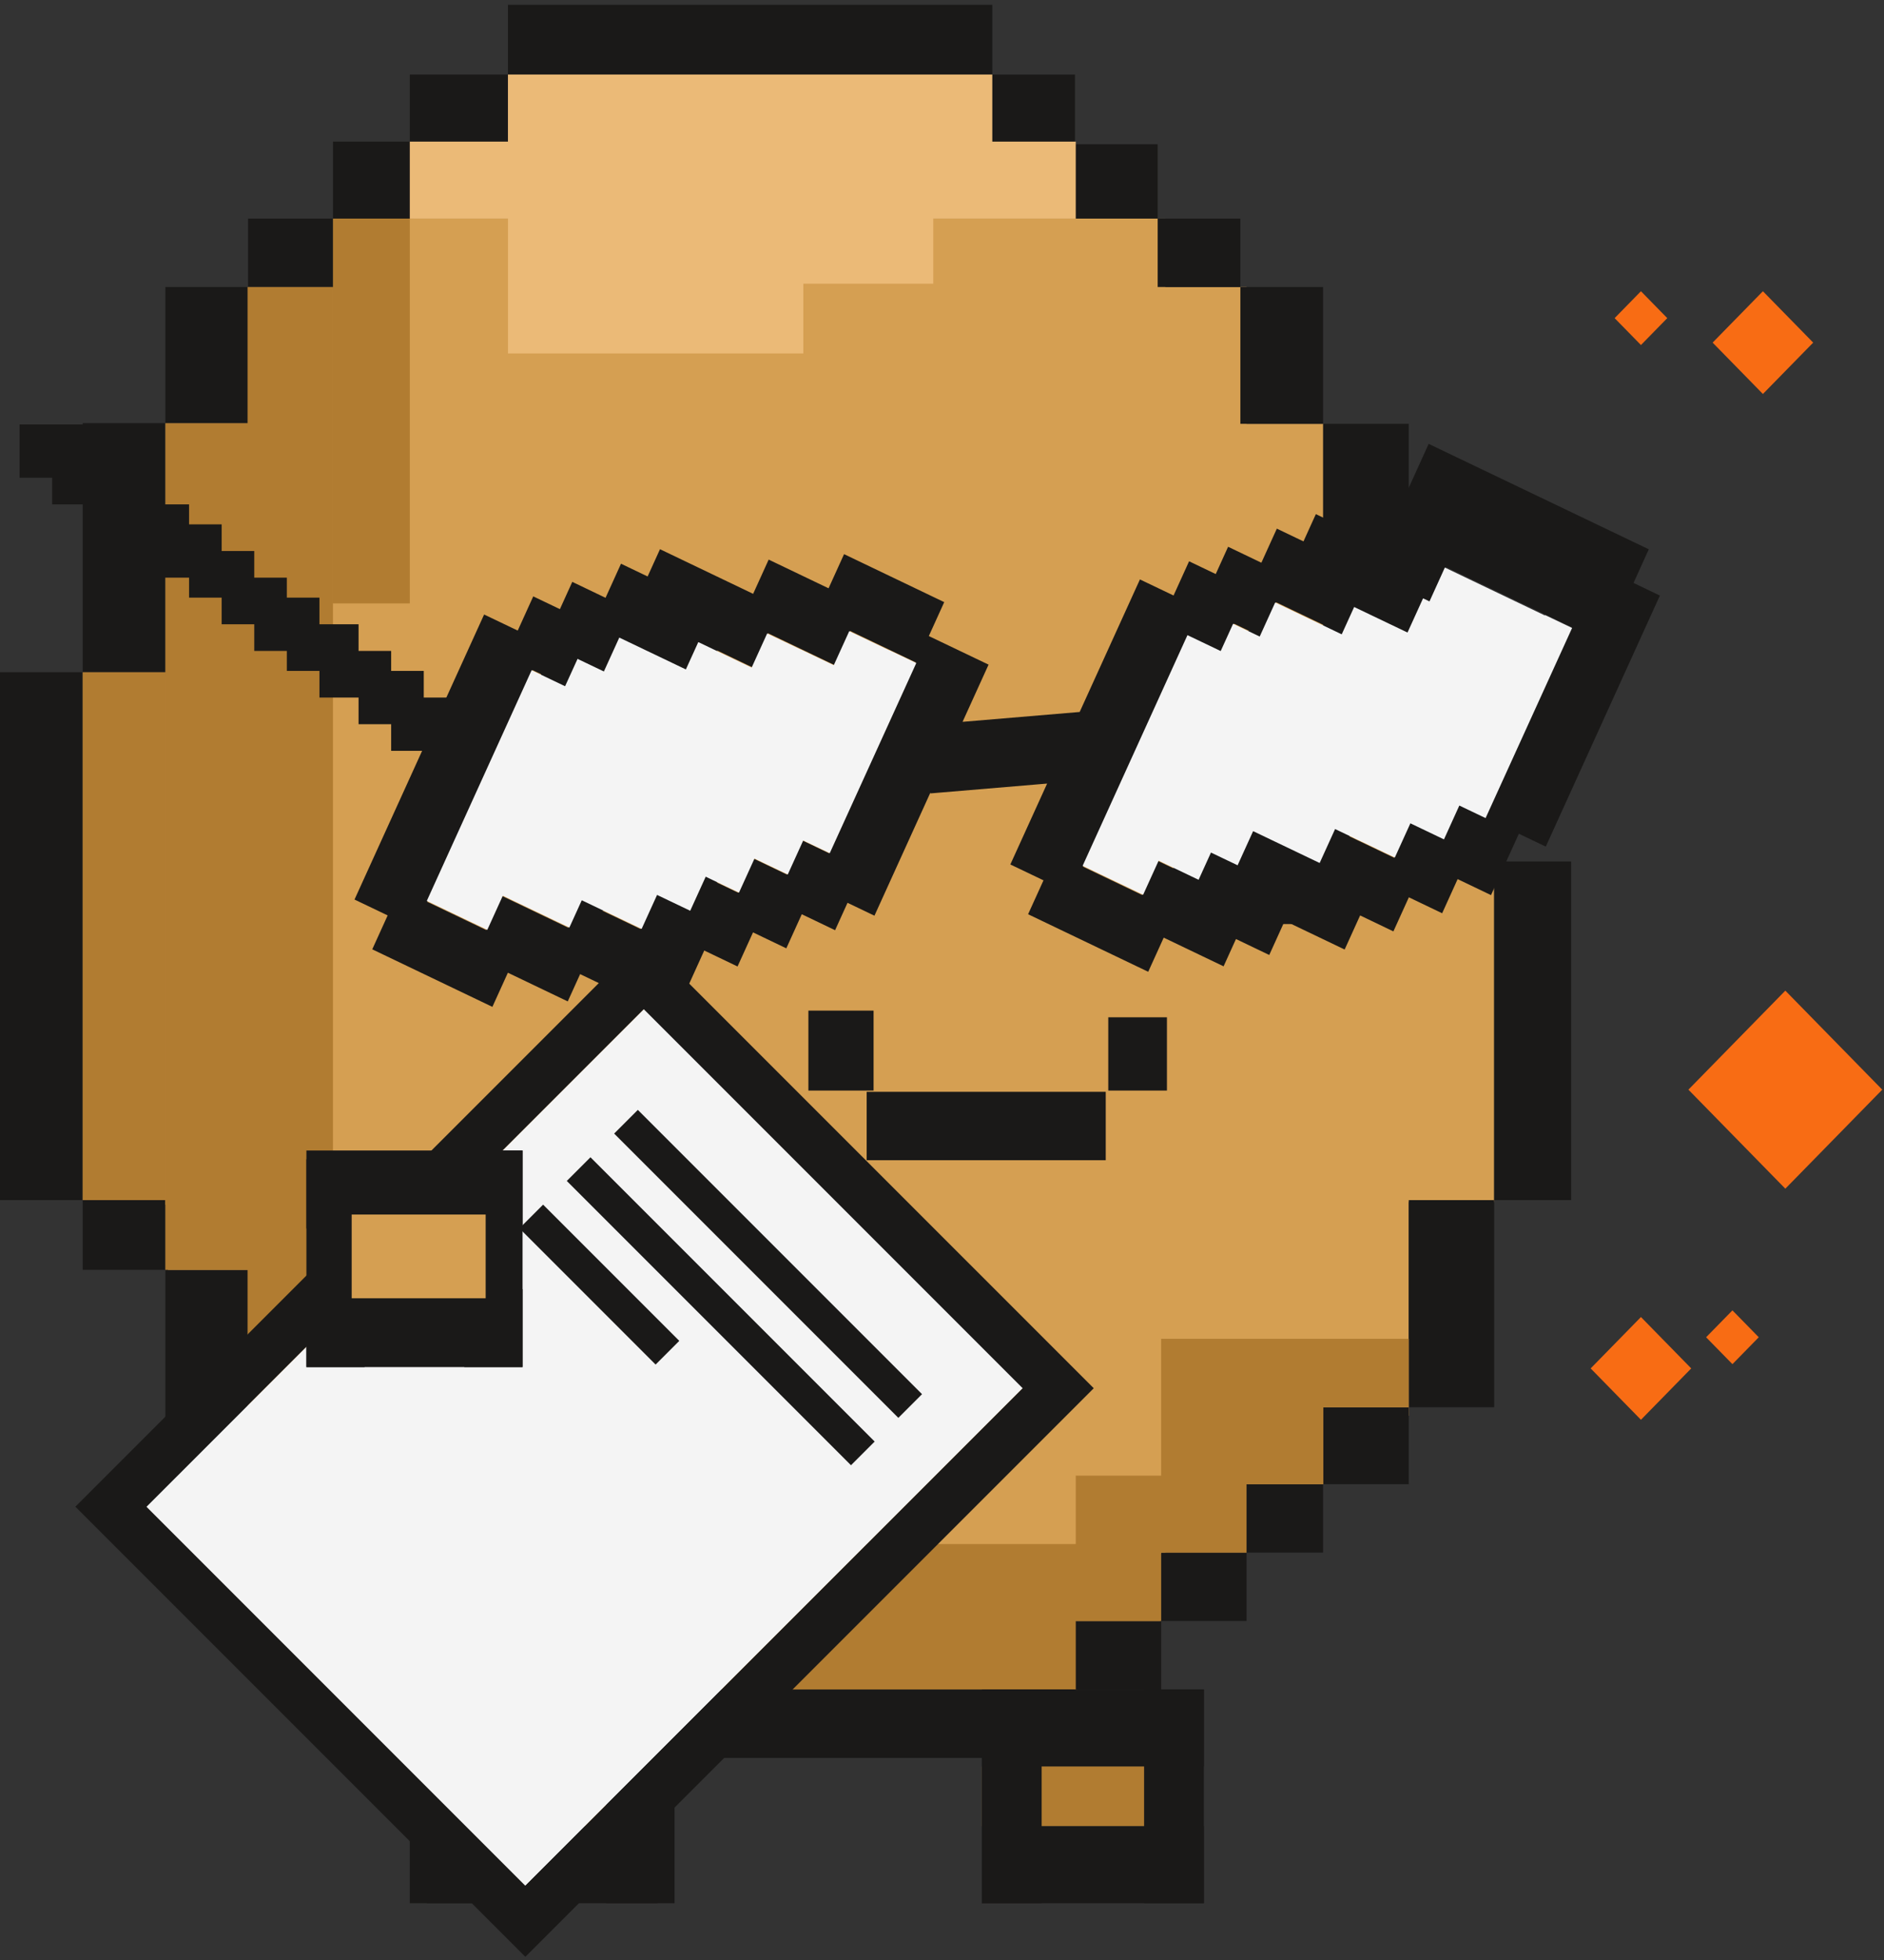 <svg width="225" height="234" viewBox="0 0 225 234" fill="none" xmlns="http://www.w3.org/2000/svg">
<rect x="0" y="0" width="225" height="234" fill="#333333" stroke="none"/>
<path fill-rule="evenodd" clip-rule="evenodd" d="M39.823 26.098H139.182V34.265H148.869L148.869 50.6H158.046V82.249H168.243V102.667H178.439V143.504H168.243V169.027H158.046V177.195H148.869L148.869 185.362H139.182V185.452H138.578V193.776H49.697V185.452H39.823V177.127H29.948V34.422H39.823V26.098ZM20.07 51.071H29.945V152.154H20.07V51.071ZM20.069 80.802H10.194V143.83H20.069V80.802ZM59.572 193.777V202.101H128.701V193.777H59.572Z" fill="#D59F52"/>
<path d="M118.507 0.574H60.664V8.899H118.507V0.574Z" fill="#1A1918"/>
<path d="M128.382 201.696H59.253V209.875H128.382V201.696Z" fill="#1A1918"/>
<path d="M48.944 16.909H39.767V26.097H49.378L48.944 16.909Z" fill="#1A1918"/>
<path d="M128.382 17.223H138.258V26.097H128.382V17.223Z" fill="#1A1918"/>
<path d="M118.507 8.899H128.382V17.223H118.507V8.899Z" fill="#1A1918"/>
<path d="M48.944 8.899H60.664V17.223L48.944 16.909V8.899Z" fill="#1A1918"/>
<path d="M39.767 26.097H29.626V34.265H39.767V26.097Z" fill="#1A1918"/>
<path d="M138.258 26.097H148.133V34.265H138.258V26.097Z" fill="#1A1918"/>
<path d="M29.626 34.265H19.751V50.521H29.626V34.265Z" fill="#1A1918"/>
<path d="M19.751 50.521H9.875V80.251H19.751V50.521Z" fill="#1A1918"/>
<path d="M148.133 34.265H158.009V50.599H148.133V34.265Z" fill="#1A1918"/>
<path d="M9.875 80.251H-0V143.28H9.875V80.251Z" fill="#1A1918"/>
<path d="M168.246 50.599H158.009V82.63H168.246V50.599Z" fill="#1A1918"/>
<path d="M29.626 151.604H19.751V176.173H29.626V151.604Z" fill="#1A1918"/>
<path d="M168.246 143.28H178.443V168.006H168.246V143.28Z" fill="#1A1918"/>
<path d="M168.246 82.63H178.443V102.846H168.246V82.63Z" fill="#1A1918"/>
<path d="M39.502 176.173H29.626V184.902H39.502V176.173Z" fill="#1A1918"/>
<path d="M19.751 143.28H9.875V151.604H19.751V143.28Z" fill="#1A1918"/>
<path d="M148.872 177.194H158.009V185.362H148.872V177.194Z" fill="#1A1918"/>
<path d="M158.009 168.006H168.246V177.194H158.009V168.006Z" fill="#1A1918"/>
<path d="M48.944 184.902H39.502V193.529H48.944V184.902Z" fill="#1A1918"/>
<path d="M138.675 185.362H148.872V193.529H138.675V185.362Z" fill="#1A1918"/>
<path d="M59.253 193.529H48.944V201.696H59.253V193.529Z" fill="#1A1918"/>
<path d="M128.382 193.529H138.675V201.696H128.382V193.529Z" fill="#1A1918"/>
<path d="M187.636 102.846H178.443V143.28H187.636V102.846Z" fill="#1A1918"/>
<rect width="7.786" height="9.543" transform="matrix(-1 0 0 1 104.329 120.656)" fill="#1A1918"/>
<rect width="7.007" height="8.748" transform="matrix(-1 0 0 1 139.364 121.451)" fill="#1A1918"/>
<rect width="28.389" height="7.415" transform="matrix(-1 0 0 1 78.997 210.934)" fill="#B17C31"/>
<rect width="24.472" height="7.146" transform="matrix(-1 0 0 1 141.734 210.885)" fill="#B17C31"/>
<rect width="28.551" height="8.167" transform="matrix(-1 0 0 1 132.055 130.35)" fill="#1A1918"/>
<rect width="28.551" height="9.188" transform="matrix(-1 0 0 1 78.515 201.697)" fill="#1A1918"/>
<rect width="27.531" height="9.188" transform="matrix(-1 0 0 1 78.515 218.031)" fill="#1A1918"/>
<rect width="26.512" height="9.188" transform="matrix(-1 0 0 1 143.774 218.031)" fill="#1A1918"/>
<path fill-rule="evenodd" clip-rule="evenodd" d="M118.505 8.898H60.662V16.908H48.94V26.097H60.667V33.871H111.456V26.097H128.475V16.908H118.505V8.898ZM95.938 33.871H60.667V42.196H95.938V33.871Z" fill="#EBBA77"/>
<path fill-rule="evenodd" clip-rule="evenodd" d="M39.765 26.098H48.942V72.039H39.765V26.098ZM29.565 34.266H39.762V151.606H49.371V159.929H77.588V168.253H87.462V176.578H39.495V176.174H29.565V151.605H19.745V50.522H29.565V34.266ZM19.744 80.253H9.869V143.281H19.744V80.253ZM97.34 176.578V184.341H128.474L128.474 176.174H138.671V168.007L138.671 159.839H168.241V168.007L158.044 168.007V177.195H148.867V185.362H138.671V193.53H128.476V201.697H59.138L59.138 193.53H48.939V184.903H39.497V176.578H97.34Z" fill="#B17C31"/>
<rect width="8.157" height="25.523" transform="matrix(-1 0 0 1 57.102 201.697)" fill="#1A1918"/>
<rect width="8.157" height="24.502" transform="matrix(-1 0 0 1 80.555 202.717)" fill="#1A1918"/>
<rect width="7.138" height="25.523" transform="matrix(-1 0 0 1 143.774 201.697)" fill="#1A1918"/>
<rect width="7.138" height="24.502" transform="matrix(-1 0 0 1 124.4 202.717)" fill="#1A1918"/>
<rect width="26.512" height="9.188" transform="matrix(-1 0 0 1 143.774 201.697)" fill="#1A1918"/>
<rect x="140.144" y="75.328" width="21.021" height="34.991" fill="#1A1918"/>
<rect x="64.621" y="73.736" width="21.021" height="34.991" fill="#1A1918"/>
<rect x="74.743" y="81.689" width="10.9" height="14.314" fill="#F7F4F0"/>
<rect x="150.265" y="81.689" width="10.9" height="14.314" fill="#F7F4F0"/>
<path fill-rule="evenodd" clip-rule="evenodd" d="M170.621 52.992L196.911 65.579L195.087 69.596L198.236 71.103L184.608 101.076L181.393 99.539L178.067 106.866L174.08 104.956L172.231 109.032L168.256 107.127L166.409 111.196L162.435 109.292L160.587 113.362L153.434 109.936L151.583 114.014L147.608 112.109L146.129 115.368L138.979 111.943L137.128 116.02L122.782 109.149L124.621 105.1L120.662 103.207L125.055 93.549L111.121 94.722L111.113 94.63L104.433 109.323L101.216 107.784L99.732 111.055L95.755 109.149L93.907 113.22L89.931 111.315L88.083 115.386L84.106 113.48L82.259 117.551L75.106 114.123L73.254 118.202L69.284 116.299L67.805 119.557L60.655 116.131L58.804 120.208L44.458 113.337L46.297 109.288L42.338 107.395L57.816 73.365L61.831 75.284L63.684 71.2L66.868 72.725L68.346 69.468L72.318 71.371L74.165 67.301L77.343 68.824L78.821 65.569L89.945 70.897L91.8 66.809L98.953 70.236L100.804 66.158L112.765 71.888L110.927 75.937L118.061 79.349L114.956 86.179L128.942 85.001L136.139 69.177L140.154 71.096L142.008 67.011L145.191 68.536L146.669 65.278L150.642 67.182L152.489 63.113L155.67 64.637L157.148 61.381L165.1 65.189L165.521 64.26L165.506 64.253L170.621 52.992ZM172.711 67.702L170.844 71.817L170.048 71.435L168.205 75.496L161.845 72.45L160.363 75.714L152.413 71.906L150.561 75.987L147.379 74.462L145.9 77.72L141.925 75.815L135.315 90.35L135.524 92.667L134.211 92.777L129.346 103.474L136.4 106.852L138.255 102.767L143.025 105.052L144.505 101.791L147.684 103.314L149.53 99.247L157.479 103.054L159.33 98.974L166.487 102.403L168.339 98.323L172.314 100.227L176.002 92.1L179.193 93.628L187.715 74.886L172.711 67.702ZM89.878 79.684L91.73 75.604L99.674 79.41L101.526 75.33L109.377 79.091L99.02 101.87L95.84 100.346L93.992 104.417L90.015 102.511L88.168 106.583L84.191 104.677L82.344 108.748L78.367 106.842L76.516 110.921L69.362 107.493L67.879 110.763L59.931 106.956L58.077 111.04L51.023 107.662L63.602 80.004L67.576 81.909L69.055 78.651L72.238 80.177L74.09 76.094L82.039 79.902L83.52 76.639L89.878 79.684Z" fill="#1A1918"/>
<path fill-rule="evenodd" clip-rule="evenodd" d="M187.751 74.972L184.532 73.435L184.51 73.484L172.554 67.759L170.717 71.805L169.95 71.438L168.095 75.517L161.722 72.468L160.238 75.732L152.291 71.93L150.443 75.995L147.263 74.474L145.785 77.727L141.814 75.828L129.294 103.367L136.521 106.824L138.372 102.754L143.144 105.038L144.623 101.784L147.803 103.305L149.656 99.229L157.603 103.031L159.445 98.977L162.607 100.488L162.609 100.483L166.58 102.38L168.438 98.294L172.448 100.214L174.283 96.172L177.419 97.67L187.751 74.972ZM67.487 81.929L63.49 80.017L50.971 107.556L58.197 111.013L60.05 106.938L67.998 110.74L69.479 107.481L76.628 110.9L78.472 106.843L82.43 108.734L84.28 104.668L88.256 106.568L90.105 102.503L94.08 104.403L95.926 100.345L99.095 101.859L109.428 79.161L106.209 77.624L106.202 77.637L101.423 75.353L99.574 79.418L95.599 77.518L95.596 77.525L91.621 75.626L89.766 79.703L83.396 76.657L81.911 79.922L73.96 76.119L72.121 80.165L68.975 78.662L67.487 81.929Z" fill="#F4F4F4"/>
<path fill-rule="evenodd" clip-rule="evenodd" d="M10.122 50.674H2.336V57.036H6.229V60.217H10.122V62.602H14.014V65.784H18.686V68.965H22.579V71.35H26.472V74.531H30.365V77.712H34.257V80.098H38.15V83.279H42.822V86.46H46.715L46.715 89.641H54.5V83.279L50.608 83.279V80.098H46.715V77.712H42.822V74.531H38.15V71.35H34.257V68.965H30.365V65.784L26.472 65.784V62.602H22.579V60.217H18.686V57.036H14.014V53.855H10.122V50.674Z" fill="#1A1918"/>
<rect x="77.589" y="119.777" width="64" height="86" transform="rotate(45 77.589 119.777)" fill="#F4F4F4"/>
<path fill-rule="evenodd" clip-rule="evenodd" d="M81.124 116.243L126.379 161.497L130.622 165.74L126.379 169.983L66.982 229.38L62.74 233.622L9 179.882L13.242 175.64L72.639 116.243L76.882 112L81.124 116.243ZM62.74 225.137L122.137 165.74L76.882 120.485L17.485 179.882L62.74 225.137ZM107.287 169.276L110.116 166.447L76.175 132.506L73.346 135.335L107.287 169.276ZM104.459 172.104L101.631 174.933L67.689 140.991L70.518 138.163L104.459 172.104ZM78.296 162.912L81.124 160.083L64.861 143.82L62.033 146.648L78.296 162.912Z" fill="#1A1918"/>
<rect width="25.814" height="9.308" transform="matrix(-1 0 0 1 62.407 153.906)" fill="#1A1918"/>
<rect width="6.95" height="25.856" transform="matrix(-1 0 0 1 62.407 137.357)" fill="#1A1918"/>
<rect width="6.95" height="24.822" transform="matrix(-1 0 0 1 43.543 138.393)" fill="#1A1918"/>
<rect width="25.814" height="9.308" transform="matrix(-1 0 0 1 62.407 137.357)" fill="#1A1918"/>
<rect x="42" y="145" width="16" height="10" fill="#D59F52"/>
<rect width="4.491" height="4.491" transform="matrix(0.7 0.715 -0.7 0.715 195.973 34.77)" fill="#F86C14"/>
<rect width="4.491" height="4.491" transform="matrix(-0.7 0.715 0.7 0.715 206.899 156.441)" fill="#F86C14"/>
<rect width="8.578" height="8.578" transform="matrix(0.7 0.715 -0.7 0.715 210.538 34.77)" fill="#F86C14"/>
<rect width="8.578" height="8.578" transform="matrix(-0.7 0.715 0.7 0.715 195.973 157.238)" fill="#F86C14"/>
<rect width="16.535" height="16.535" transform="matrix(-0.7 0.715 0.7 0.715 213.216 118.27)" fill="#F86C14"/>
</svg>
